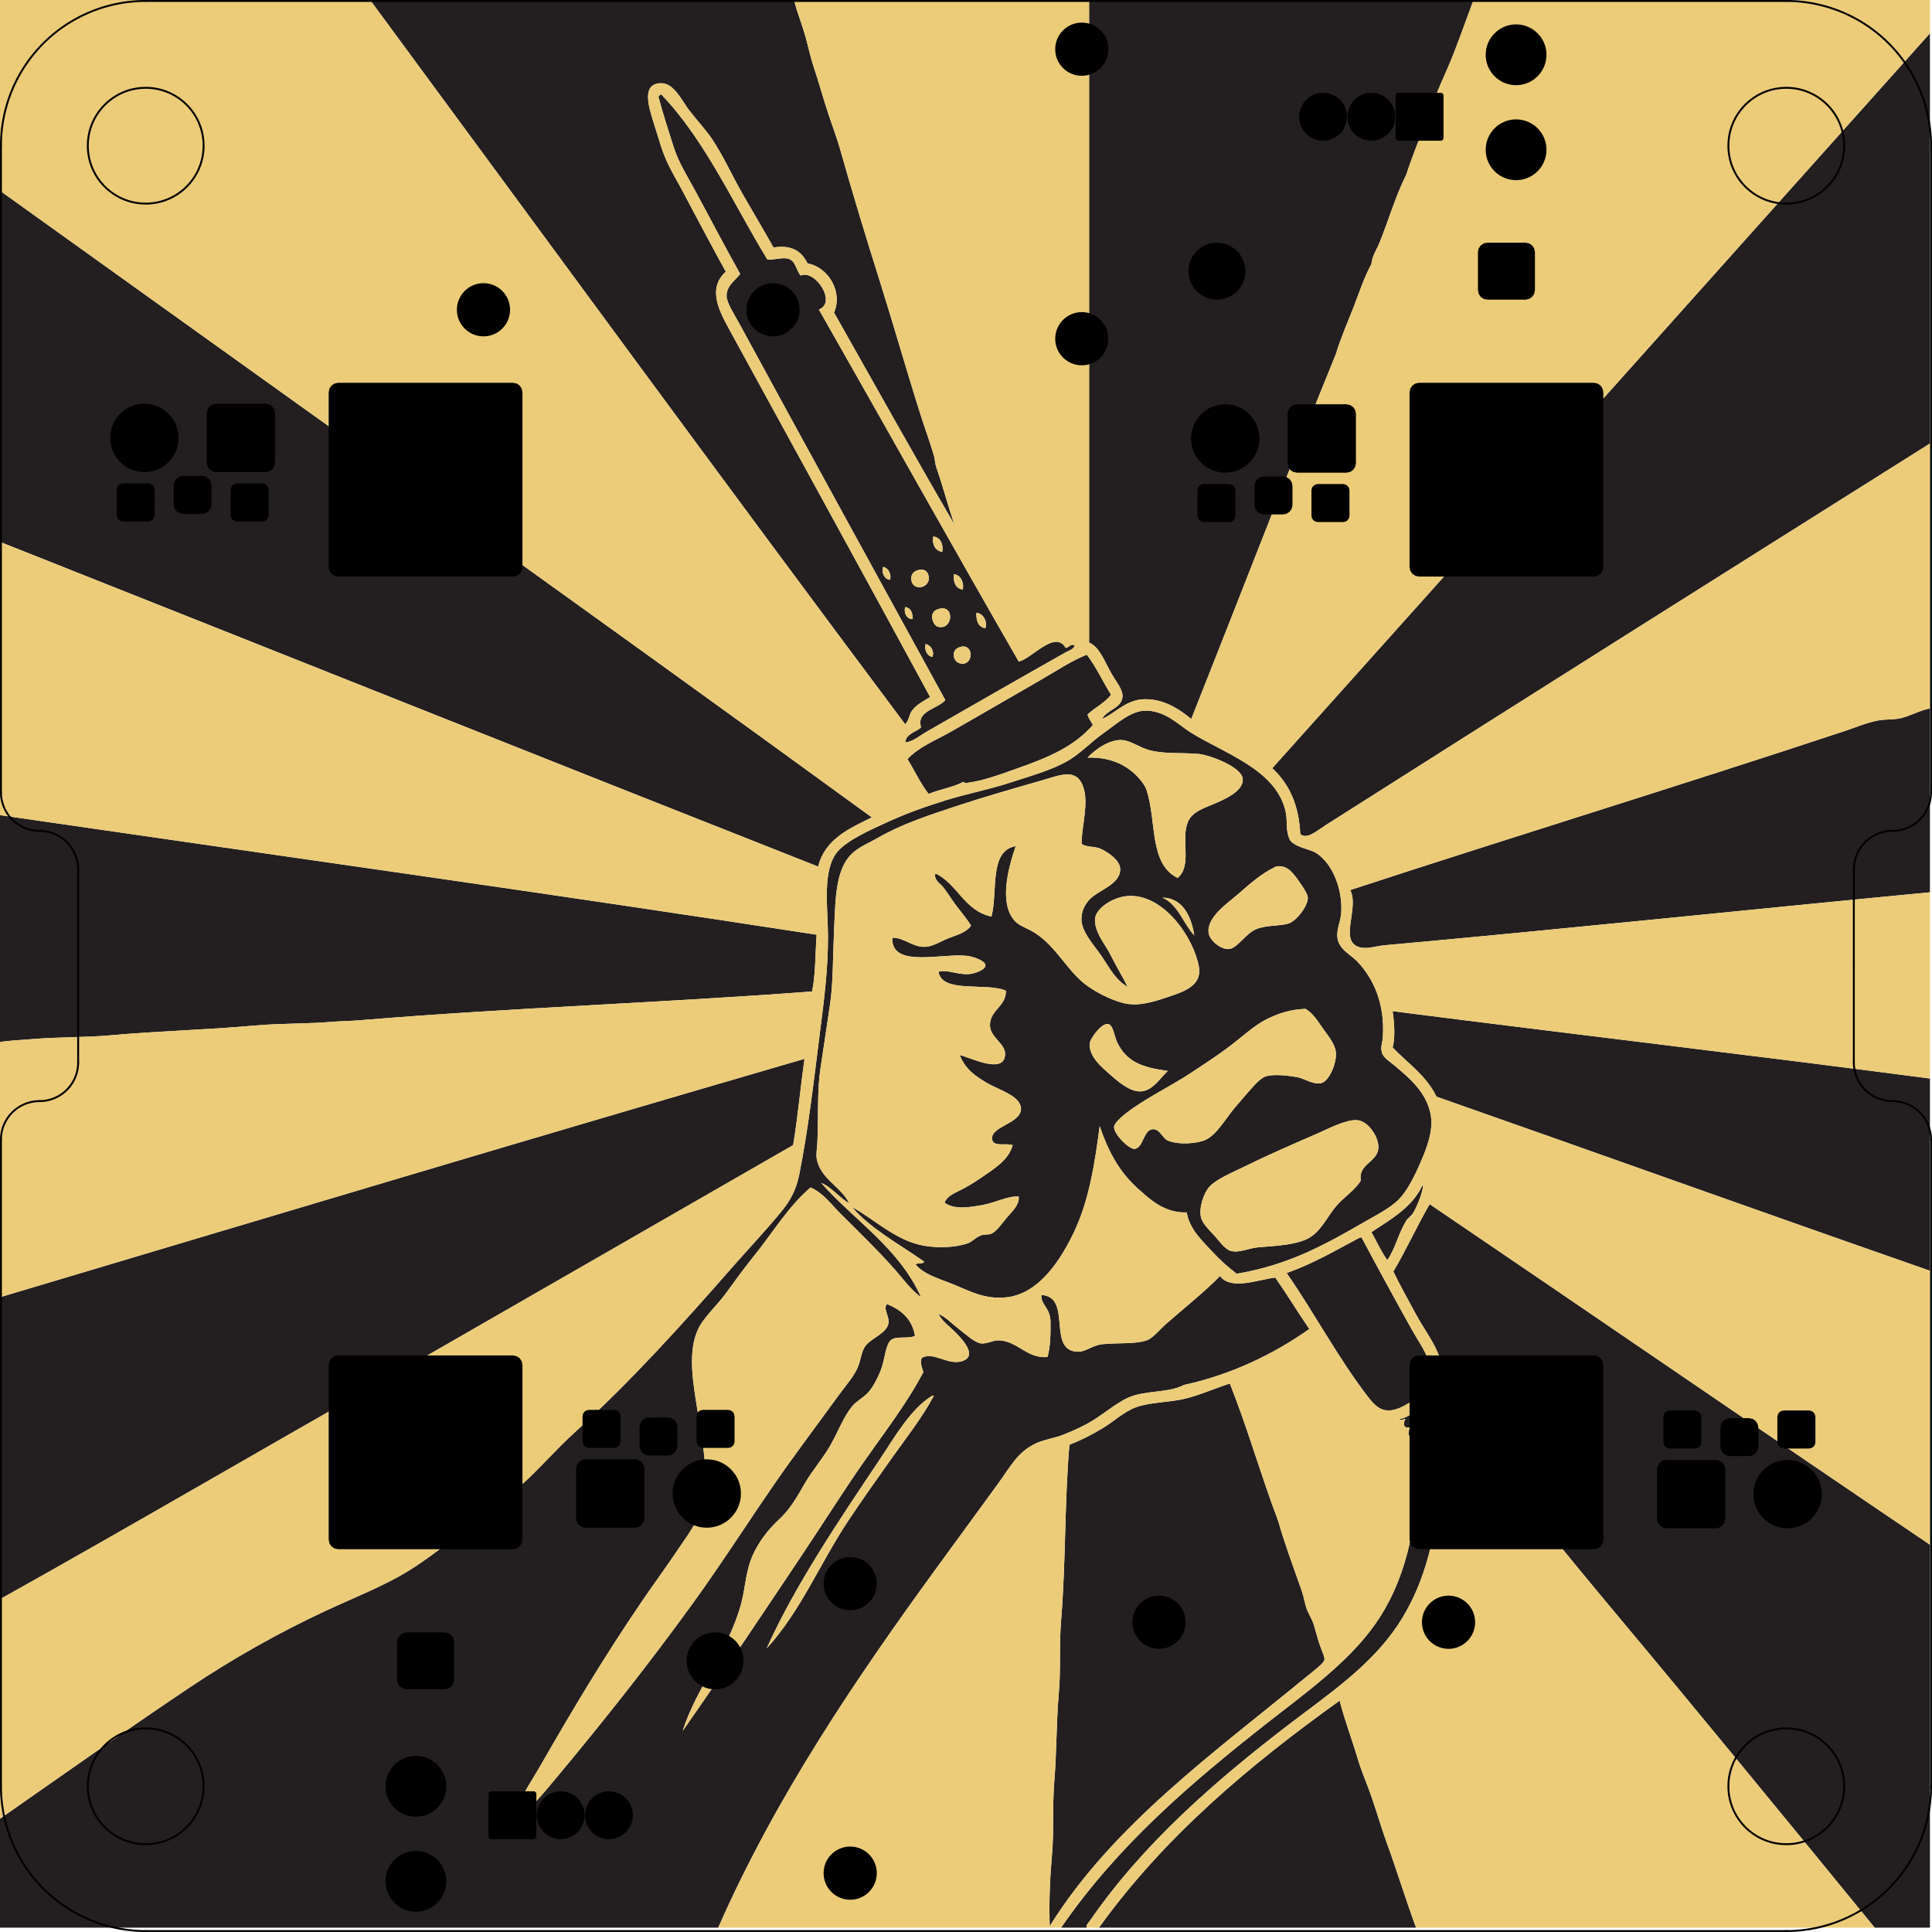 <?xml version="1.0" encoding="UTF-8" standalone="no"?>
<!-- Created with Inkscape (http://www.inkscape.org/) -->

<svg
   width="50.85mm"
   height="50.85mm"
   viewBox="0 0 50.85 50.85"
   version="1.1"
   id="svg1"
   xml:space="preserve"
   inkscape:version="1.4 (1:1.4+202410161351+e7c3feb100)"
   sodipodi:docname="hack_badge_artwork.svg"
   xmlns:inkscape="http://www.inkscape.org/namespaces/inkscape"
   xmlns:sodipodi="http://sodipodi.sourceforge.net/DTD/sodipodi-0.dtd"
   xmlns="http://www.w3.org/2000/svg"
   xmlns:svg="http://www.w3.org/2000/svg"><sodipodi:namedview
     id="namedview1"
     pagecolor="#ffffff"
     bordercolor="#999999"
     borderopacity="1"
     inkscape:showpageshadow="2"
     inkscape:pageopacity="0"
     inkscape:pagecheckerboard="0"
     inkscape:deskcolor="#d1d1d1"
     inkscape:document-units="mm"
     inkscape:zoom="2.7758979"
     inkscape:cx="43.769622"
     inkscape:cy="110.77497"
     inkscape:window-width="1920"
     inkscape:window-height="1011"
     inkscape:window-x="0"
     inkscape:window-y="0"
     inkscape:window-maximized="1"
     inkscape:current-layer="layer2" /><defs
     id="defs1" /><g
     inkscape:label="Layer 1"
     inkscape:groupmode="layer"
     id="layer1"
     transform="translate(-79.615,-123.006)"
     style="display:inline"><g
       id="g3"
       transform="matrix(0.083,0,0,0.083,79.615,123.006)"><g
         id="DarkOnly__x28_print_x29_">
	<path
   id="Text_1_"
   display="none"
   fill-rule="evenodd"
   clip-rule="evenodd"
   fill="#231f20"
   d="m 339.6,634.32 c -3.454,5.905 -7.126,11.594 -10.56,17.52 3.815,7.225 8.503,13.578 12.479,20.641 -4.159,0 -8.319,0 -12.479,0 -2.709,-5.212 -5.543,-10.297 -8.4,-15.36 0.384,-3.862 -0.531,-6.877 0,-9.84 0.646,-3.602 4.733,-8.828 6.24,-12.24 0.105,-0.238 0.22,-0.624 0.48,-0.72 4.08,-10e-4 8.16,-10e-4 12.24,-10e-4 z m 204.24,38.16 c 3.12,0 6.24,0 9.36,0 0,-12.721 0,-25.44 0,-38.16 -3.04,0 -6.08,0 -9.12,0 -0.56,12.241 -0.08,25.52 -0.24,38.16 z M 600,657.12 c 0,10.595 2.267,23.9 -6.96,23.52 0,3.2 0,6.4 0,9.601 17.774,1.217 15.841,-14.222 15.84,-31.681 0,-8.712 0,-17.415 0,-24.239 -2.88,0 -5.76,0 -8.64,0 -0.428,5.691 -0.24,14.053 -0.24,22.799 z m -189.12,-5.28 c 4.561,0.16 9.76,-0.319 13.92,0.24 0.788,7.028 -3.579,8.9 -10.56,8.16 0,4.16 0,8.319 0,12.479 8.177,-0.078 15.125,0.934 18.479,-3.84 4.282,-6.092 1.929,-16.909 2.641,-27.12 -8.08,0 -16.16,0 -24.24,0 -0.559,2.882 -0.081,6.801 -0.24,10.081 z m -335.52,3.6 c -0.024,5.49 2.801,11.145 3.6,16.319 0.704,-4.176 1.758,-8.002 2.64,-12 -1.368,-5.032 -2.136,-10.664 -3.6,-15.6 -0.254,3.887 -2.623,7.28 -2.64,11.281 z m -54,0 c -0.011,2.521 1.135,5.681 1.68,8.399 0.559,2.784 1.22,5.523 1.92,8.16 0.225,-4.188 2.672,-8.049 2.64,-12.24 -0.041,-5.303 -2.745,-10.453 -3.6,-15.359 -0.059,3.936 -2.623,7.203 -2.64,11.04 z m 107.76,0 c 0.002,2.501 1.137,5.692 1.68,8.399 0.557,2.772 1.242,5.51 1.92,8.16 0.225,-4.17 2.688,-8.032 2.64,-12.24 -0.061,-5.3 -2.699,-10.486 -3.6,-15.359 -0.042,3.928 -2.643,7.208 -2.64,11.04 z M 235.2,650.4 c -4.024,3.743 -4.061,17.408 0,20.88 3.456,2.954 11.981,2.076 17.28,1.2 0,-2.641 0,-5.28 0,-7.921 -3.086,-0.36 -6.571,0.653 -8.88,-0.479 -1.99,-0.977 -2.918,-4.108 -1.68,-6.24 1.482,-2.553 6.746,-1.652 10.56,-1.68 0,-2.561 0,-5.12 0,-7.68 -6.583,0.326 -13.194,-1.881 -17.28,1.92 z m -68.4,6.72 c 0,5.12 0,10.24 0,15.36 3.52,0 7.04,0 10.56,0 0,-5.12 0,-10.24 0,-15.36 -3.52,0 -7.04,0 -10.56,0 z m 324.72,0 c 0,5.12 0,10.24 0,15.36 3.521,0 7.04,0 10.561,0 0,-5.12 0,-10.24 0,-15.36 -3.52,0 -7.041,0 -10.561,0 z m -196.56,0.48 c -0.63,3.13 -2.084,5.437 -6,5.28 0,3.44 0,6.88 0,10.32 10.771,0.53 15.66,-4.82 15.12,-15.601 -3.04,10e-4 -6.08,10e-4 -9.12,10e-4 z m 279.12,18.96 c -0.316,9.917 4.816,14.384 14.88,13.921 0,-3.28 0,-6.561 0,-9.841 -3.313,0.113 -5.411,-0.989 -5.52,-4.08 -3.12,0 -6.24,0 -9.36,0 z M 288.96,643.92 c 3.547,-0.027 5.366,1.674 5.52,5.04 3.12,0 6.24,0 9.36,0 0.806,-10.966 -4.635,-15.685 -14.88,-15.6 0,3.52 0,7.04 0,10.56 z m 216.24,2.16 c -0.561,8.353 -0.82,20.549 3.6,24.479 2.701,2.402 7.592,2.401 12,2.641 0,-3.44 0,-6.88 0,-10.32 -5.704,0.321 -6.456,-3.339 -6.479,-9.12 -0.023,-5.658 0.775,-10.615 6.479,-9.84 -0.312,-3.367 0.63,-7.99 -0.479,-10.56 -9.659,0.142 -14.488,3.283 -15.121,12.72 z m 34.32,21.12 c 2.314,-5.562 2.02,-22.435 0.24,-27.36 -2.019,-5.588 -8.417,-6.028 -14.64,-6.479 0,3.52 0,7.04 0,10.56 6.01,-0.826 6.643,4.726 6.479,10.32 -0.169,5.813 -1.135,9.026 -6.479,8.64 0,3.44 0,6.88 0,10.32 6.86,-0.058 12.39,-1.169 14.4,-6.001 z m 17.76,-32.64 c 0,3.36 0,6.721 0,10.08 4.77,-1.106 7.335,1.682 6.96,6.48 2.88,0 5.76,0 8.64,0 1.761,-12.439 -4.15,-21.359 -15.6,-16.56 z m 17.52,4.08 c -2.612,4.991 -2.899,22.208 0,28.08 2.994,6.064 12.843,7.029 20.641,4.32 0,-3.12 0,-6.24 0,-9.36 -4.23,-0.096 -8.396,0.999 -11.28,-0.96 -3.439,-2.335 -1.991,-14.684 0.72,-16.08 2.733,-1.407 6.631,-0.501 10.561,-0.479 0,-3.28 0,-6.561 0,-9.84 -7.803,-2.031 -17.836,-1.043 -20.642,4.319 z M 12.24,672.48 c 2.72,0 5.44,0 8.16,0 -2.485,-12.795 -5.127,-25.434 -7.68,-38.16 -3.201,0.159 -7.04,-0.319 -9.84,0.239 3.303,12.459 6.068,25.453 9.36,37.921 z m 22.56,0 c 2.8,0 5.6,0 8.4,0 -2.605,-12.676 -5.255,-25.306 -7.68,-38.16 -2.96,0 -5.92,0 -8.88,0 2.57,12.869 5.639,25.241 8.16,38.16 z m 12.24,-38.16 c 0,0.239 0,0.479 0,0.72 -0.786,2.771 -1.094,5.559 -1.68,8.4 -0.563,2.73 -1.904,5.639 -1.92,8.399 -0.019,3.226 1.504,6.812 2.16,10.08 0.721,3.594 0.976,7.034 2.16,10.32 3.054,-12.466 5.906,-25.135 9.36,-37.2 2.723,12.717 6.011,24.868 8.88,37.44 2.72,0 5.44,0 8.16,0 -2.162,-13.039 -5.193,-25.207 -7.44,-38.16 -6.56,0.001 -13.12,0.001 -19.68,0.001 z m 41.76,38.16 c 2.72,0 5.44,0 8.16,0 -2.432,-12.849 -5.074,-25.486 -7.68,-38.16 -2.88,0.159 -6.399,-0.319 -8.88,0.239 2.982,12.46 5.553,25.328 8.4,37.921 z m 12.48,-38.16 c -0.337,0.062 -0.273,0.526 -0.48,0.72 -0.275,5.884 -3.36,11.107 -3.36,16.8 0,6.786 3.601,13.186 3.84,20.16 3.781,-11.739 6.151,-24.889 9.6,-36.96 3.041,12.479 5.951,25.09 9.12,37.44 2.72,0 5.44,0 8.16,0 -2.471,-12.81 -5.113,-25.447 -7.68,-38.16 -6.4,0 -12.8,0 -19.2,0 z m 41.28,38.16 c 2.8,0 5.6,0 8.4,0 -2.59,-12.69 -5.238,-25.322 -7.68,-38.16 -2.96,0 -5.92,0 -8.88,0 2.589,12.852 5.648,25.232 8.16,38.16 z m 12.24,-38.16 c 0,0.239 0,0.479 0,0.72 -0.398,5.692 -3.551,11.438 -3.6,16.8 -0.029,3.217 1.503,6.807 2.16,10.08 0.716,3.567 1.106,7.021 2.16,10.32 3.025,-12.735 6.202,-25.318 9.36,-37.92 -3.36,0 -6.72,0 -10.08,0 z m 241.92,-15.36 c -8.415,3.372 -8.048,17.061 -7.92,29.28 0.085,8.131 0.275,16.839 4.08,20.88 3.665,3.893 10.656,3.604 17.04,3.6 0,-4.16 0,-8.319 0,-12.479 -7.865,0.855 -9.699,-2.73 -10.08,-9.601 -0.412,-7.439 -0.599,-17.997 3.12,-19.68 1.704,-0.771 4.864,-0.409 6.96,-0.479 0,-4.32 0,-8.641 0,-12.961 -4.37,0.469 -9.163,-0.178 -13.2,1.44 z m 17.52,-1.44 c 0,4.24 0,8.48 0,12.721 5.482,0.037 11.441,-0.401 10.319,6.24 3.601,0 7.2,0 10.801,0 1.377,-15.952 -5.891,-20.088 -21.12,-18.961 z M 182.4,618 c -0.56,17.68 -0.08,36.4 -0.24,54.48 3.6,0 7.2,0 10.8,0 0,-6.961 0,-13.921 0,-20.881 3.44,0 6.88,0 10.32,0 0,-4.479 0,-8.96 0,-13.439 -3.367,-0.152 -7.35,0.31 -10.32,-0.24 0,-6.64 0,-13.28 0,-19.92 -3.52,0 -7.04,0 -10.56,0 z m 35.76,0 c -0.718,6.162 0.237,13.997 -0.48,20.16 -3.36,0 -6.72,0 -10.08,0 0,4.479 0,8.96 0,13.439 3.36,0.16 7.359,-0.318 10.32,0.24 0,6.88 0,13.76 0,20.641 3.6,0 7.2,0 10.8,0 0,-18.16 0,-36.32 0,-54.48 -3.52,0 -7.04,0 -10.56,0 z m 89.04,0.72 c 0,17.92 0,35.84 0,53.761 3.04,0 6.08,0 9.12,0 0,-18.16 0,-36.32 0,-54.48 -2.96,0 -5.92,0 -8.88,0 -0.28,0.039 -0.26,0.379 -0.24,0.719 z m 35.28,0 c 0,17.92 0,35.84 0,53.761 3.6,0 7.199,0 10.8,0 0,-18.16 0,-36.32 0,-54.48 -3.521,0 -7.04,0 -10.561,0 -0.279,0.039 -0.26,0.379 -0.239,0.719 z m 15.12,12.48 c 5.163,0.935 12.471,-1.642 15.601,0.96 2.808,2.334 2.459,11.251 -0.48,12.96 -4.401,2.56 -9.821,-0.423 -15.12,0.72 0,4.4 0,8.8 0,13.2 8.618,-1.206 18.428,2.393 23.761,-2.16 5.531,-4.723 6.119,-26.518 2.159,-33.84 -4.407,-8.151 -15.191,-3.999 -25.68,-5.04 -0.561,3.921 -0.081,8.88 -0.241,13.2 z M 440.4,618 c -0.561,17.68 -0.08,36.4 -0.24,54.48 3.6,0 7.2,0 10.8,0 0,-6.961 0,-13.921 0,-20.881 3.44,0 6.88,0 10.32,0 0,-4.479 0,-8.96 0,-13.439 -3.368,-0.152 -7.351,0.31 -10.32,-0.24 0,-6.64 0,-13.28 0,-19.92 -3.52,0 -7.04,0 -10.56,0 z m 35.76,0 c -0.718,6.162 0.237,13.997 -0.48,20.16 -3.359,0 -6.72,0 -10.08,0 0,4.479 0,8.96 0,13.439 3.361,0.16 7.359,-0.318 10.32,0.24 0,6.88 0,13.76 0,20.641 3.6,0 7.2,0 10.8,0 0,-18.16 0,-36.32 0,-54.48 -3.52,0 -7.04,0 -10.56,0 z m -229.2,15.36 c -8.399,0.081 -13.721,3.238 -13.44,12 3.04,0 6.08,0 9.12,0 0.264,-2.296 1.739,-3.381 4.56,-3.12 -0.159,-2.881 0.319,-6.399 -0.24,-8.88 z m 16.08,2.64 c -2.458,-2.336 -6.203,-2.412 -11.28,-2.64 -0.559,2.48 -0.081,5.999 -0.24,8.88 7.034,-0.732 5.28,8.241 5.28,15.12 0,5.778 0,11.162 0,15.12 3.12,0 6.24,0 9.36,0 -1.75,-11.444 3.605,-30.088 -3.12,-36.48 z m 21.12,-2.64 c -4.138,0.528 -8.524,0.688 -11.04,3.359 -5.761,6.119 -5.071,28.579 0.48,33.601 2.455,2.221 6.998,2.604 11.04,2.88 0,-3.44 0,-6.88 0,-10.32 -8.415,0.815 -8.683,-19.861 0,-18.96 -0.16,-3.44 0.319,-7.52 -0.24,-10.56 -0.08,0 -0.16,0 -0.24,0 z" />
	<path
   id="Image_1_"
   fill-rule="evenodd"
   clip-rule="evenodd"
   fill="#231f20"
   d="m 448.08,384.72 c 1.253,-1.968 3.553,-7.69 3.12,-9.359 0.02,0.074 -0.016,0.164 0,0.239 -3.254,7.227 -10.029,10.932 -16.32,15.12 1.69,2.949 3.091,6.189 5.04,8.88 2.537,-3.613 3.544,-8.518 6,-12.479 0.55,-0.889 1.609,-1.537 2.16,-2.401 z M 352.32,213.36 c 1.594,2.839 4.027,5.533 3.6,7.92 -0.617,3.446 -4.798,3.695 -6.479,6.72 4.074,-1.718 7.417,-5.911 12.96,-6.24 6.298,-0.374 11.459,3.026 15.359,6.24 15.318,-38.522 30.245,-77.435 45.84,-115.68 1.586,-5.194 3.648,-9.915 5.521,-14.64 1.833,-4.626 3.293,-9.452 5.76,-13.92 0.174,-2.506 1.717,-4.667 2.64,-6.96 2.901,-7.204 5.033,-14.706 8.4,-21.36 1.876,-5.832 4.308,-11.701 6.48,-17.28 0.895,-2.298 1.795,-4.484 2.64,-6.96 1.16,-3.401 2.827,-6.793 4.32,-10.32 2.822,-6.672 5.276,-13.887 7.92,-20.88 H 345.36 v 203.76 c 3.288,1.409 4.757,5.678 6.96,9.6 z m 243.12,15.12 c -3.401,0.64 -7.081,2.207 -10.561,3.36 -51.792,17.173 -104.957,33.44 -156.72,50.4 3.04,5.859 -3.999,16.683 3.359,18.24 2.227,0.471 4.996,-0.5 7.44,-0.72 55.941,-5.033 118.329,-11.604 173.04,-16.8 v -58.32 c -3.222,0.614 -6.314,2.445 -9.36,3.12 -2.38,0.528 -4.573,0.226 -7.198,0.72 z m -192,15.12 c 5.162,4.758 8.45,11.389 8.88,20.88 2.039,1.889 5.321,-1.075 8.16,-2.88 C 483.922,221.261 548.73,180.475 612,140.64 V 10.56 C 542.47,88.229 473.043,166.007 403.44,243.6 Z m 11.04,266.88 c -0.761,-1.966 -0.987,-4.021 -1.681,-6 -2.725,-7.781 -5.466,-15.018 -7.439,-22.08 -5.554,-14.612 -9.602,-29.127 -15.36,-43.681 -4.71,1.498 -9.493,3.676 -14.16,4.8 -5.22,1.259 -10.599,1.035 -15.359,2.641 -3.874,1.307 -7.539,4.78 -10.801,6.72 -3.498,2.081 -6.78,3.785 -10.56,5.28 -1.563,17.954 -1.115,37.279 -2.64,55.68 -0.635,7.658 -0.052,15.408 -0.721,23.04 -0.819,9.354 -0.664,18.723 -1.439,28.08 -0.635,7.65 -0.053,15.416 -0.721,23.04 -0.658,7.522 -0.993,15.198 -0.72,22.8 19.966,-32.125 52.706,-55.453 81.84,-79.439 1.69,-1.392 5.146,-3.938 5.28,-5.04 0.117,-0.96 -1.097,-3.463 -1.68,-5.28 -0.713,-2.221 -1.283,-4.419 -1.681,-5.76 -0.503,-1.709 -1.553,-3.237 -2.158,-4.801 z M 301.44,232.08 c -4.78,2.719 -10.083,4.749 -13.68,8.64 2.278,3.643 4.106,7.734 6.72,11.04 3.494,-1.465 7.833,-2.087 11.04,-3.84 0.697,0.684 1.051,0.314 1.68,0.24 4.565,-0.537 10.416,-2.732 15.6,-4.56 10.169,-3.586 17.877,-7 23.76,-13.68 -0.562,-1.117 -1.34,-2.02 -1.68,-3.36 2.341,-2.219 5.48,-3.64 7.44,-6.24 -2.62,-4.18 -4.713,-8.887 -7.681,-12.72 -4.679,1.812 -9.957,5.334 -14.88,8.16 -9.66,5.545 -19.002,11.019 -28.319,16.32 z M 441.6,332.16 c 4.818,5.021 10.724,8.957 13.92,15.6 52.242,18.32 104.149,36.968 156.48,55.2 V 342 c -56.428,-7.396 -113.027,-14.02 -170.4,-21.36 0.506,3.225 0.915,8.383 0,11.52 z M 34.8,328.32 c 15.265,-1.373 30.728,-1.738 46.08,-3.12 8.195,-0.738 16.514,-0.481 24.72,-1.2 2.009,-0.176 5.665,-0.233 8.64,-0.48 47.257,-3.916 96.19,-5.554 143.28,-9.12 1.116,-5.364 0.993,-11.967 1.44,-18 C 174.249,283.311 84.049,270.725 0,258.48 v 72 c 1.695,-0.457 7.093,-0.698 10.08,-0.96 7.966,-0.698 17.108,-0.515 24.72,-1.2 z M 444,446.4 c 3.304,-1.399 10.212,-6.051 10.32,-10.08 0.033,-1.264 -0.854,-3.73 -1.44,-5.28 -1.16,-3.068 -3.466,-6.352 -5.28,-9.6 -5.286,-9.469 -11.063,-20.069 -15.84,-29.04 h -0.479 c -7.539,3.98 -14.759,8.281 -23.28,11.279 8.795,12.677 16.177,26.718 25.68,39.12 2.827,3.691 5.231,5.755 10.319,3.601 z M 251.52,363.12 c 1.468,-8.853 2.316,-18.324 3.6,-27.36 C 170.512,360.356 84.142,386.263 0,411.36 v 95.76 c 41.221,-23.011 83.891,-48.046 125.04,-71.28 42.141,-24.261 84.344,-48.452 126.48,-72.72 z M 276.48,259.2 C 184.813,192.484 91.35,126.053 0,60.48 v 111.36 c 85.561,33.941 171.964,68.446 259.44,102.96 2.178,-8.701 9.738,-12.022 17.04,-15.6 z m 172.56,352.08 c -3.325,-9.055 -6.144,-18.292 -9.36,-27.12 -2.043,-5.607 -3.59,-11.492 -6,-17.76 -1.067,-2.776 -2.272,-5.776 -3.12,-8.641 -1.819,-6.152 -4.119,-12.169 -5.76,-18.479 -28.8,20.641 -55.642,43.237 -76.319,72 z M 612,611.281 V 489.84 c -52.447,-35.475 -105.783,-72.133 -158.64,-108 -4.037,6.923 -7.423,14.498 -11.521,21.36 1.919,4.043 4.487,8.565 6.96,13.2 2.361,4.425 5.521,8.616 7.2,12.72 1.309,3.197 2.834,7.822 0.72,10.8 0.926,0.883 1.238,2.243 2.16,3.36 0.862,1.044 2.121,1.37 2.64,2.64 0.722,1.765 0.266,3.787 1.44,5.521 16.395,19.901 32.716,40.252 49.44,60.239 27.436,32.791 55.457,67.032 82.08,99.601 z M 227.76,611.28 c 18.194,-41.438 43.623,-78.909 69.36,-114.24 6.211,-8.526 12.893,-17.69 19.439,-26.64 3.759,-5.139 6.076,-10.003 12,-12.721 2.655,-1.218 5.72,-1.599 8.4,-2.64 2.546,-0.989 5.064,-2.116 7.44,-3.36 4.726,-2.474 8.814,-6.328 13.199,-8.399 5.227,-2.47 13.08,-1.489 17.761,-4.08 15.141,-3.285 28.597,-9.83 39.84,-17.76 -3.689,-5.352 -7.075,-11.006 -10.8,-16.32 -5.302,0.619 -14.064,4.171 -17.521,-0.48 -4.789,4.903 -11.265,10.068 -17.04,15.12 -1.957,1.712 -4.237,4.606 -6.24,5.28 -3.723,1.253 -8.521,0.697 -13.92,1.2 -3.201,0.298 -5.29,2.392 -7.68,2.399 -10.302,0.036 -1.726,-17.434 -11.76,-18 -0.321,2.998 2.809,4.035 2.88,8.4 0.059,3.58 -0.019,8.281 -0.96,11.28 -6.501,0.611 -9.604,-5.241 -15.601,-5.28 -1.669,-0.011 -3.694,1.176 -5.52,0.96 -1.98,-0.234 -5.251,-3.254 -6.96,-4.56 -2.332,-1.782 -4.074,-3.742 -6.48,-4.801 1.187,2.411 3.181,3.661 5.28,5.761 2.134,2.134 7.769,7.983 1.68,9.359 -4.333,0.979 -8.479,-3.152 -12.24,-1.2 -0.722,1.513 0.141,3.328 0.48,4.561 -5.355,10.14 -12.406,19.171 -18.96,28.56 -6.525,9.349 -12.615,19.084 -18.96,28.561 -12.725,19.004 -25.315,37.985 -38.4,56.64 4.335,-13.699 14.363,-25.13 18.48,-40.08 1.464,-5.315 1.437,-10.617 3.84,-15.84 1.861,-4.044 4.693,-7.872 8.4,-11.28 3.602,-3.311 5.916,-7.699 8.16,-11.52 2.368,-4.032 5.597,-7.707 7.92,-11.76 2.486,-4.338 4.179,-9.079 6.96,-12.48 1.212,-1.482 3.589,-2.754 5.04,-4.32 1.699,-1.833 3.475,-5.466 4.32,-7.92 1.022,-2.966 1.266,-7.659 3.12,-8.88 1.778,-1.171 5.583,-0.191 7.44,-1.2 -0.938,-5.381 -4.395,-8.244 -8.88,-10.08 -1.35,1.496 0.778,3.777 0.48,6 -0.44,3.28 -5.685,4.863 -7.44,7.44 -1.189,1.747 -1.338,4.089 -2.16,6.24 -1.173,3.071 -4.089,6.305 -6.48,9.6 -6.62,9.126 -13.915,18.78 -20.16,27.84 -8.868,12.862 -17.271,25.998 -25.92,37.92 -13.577,18.716 -27.428,36.273 -42,53.761 -4.845,5.813 -9.625,11.828 -15.6,16.319 1.912,-7.212 6.03,-12.926 9.36,-18.72 10.421,-18.13 20.013,-34.216 32.16,-52.08 3.705,-5.448 7.624,-10.741 11.52,-16.56 3.827,-5.716 8.271,-10.901 8.64,-19.44 0.386,-8.934 -1.343,-17.272 -2.64,-25.439 -1.168,-7.357 -3.051,-17.524 0.24,-24.721 1.789,-3.91 6.034,-7.623 8.88,-11.52 3.001,-4.108 5.815,-8.038 8.64,-11.521 6.202,-7.646 11.117,-16.022 18.24,-22.08 3.905,1.68 6.481,5.281 9.36,8.16 5.792,5.793 11.715,11.482 17.28,17.761 2.699,3.045 5.07,6.461 8.4,8.88 -7,-15.64 -21.043,-24.237 -31.68,-36.24 3.041,1.12 5.754,4.646 8.88,6.479 -2.465,-5.315 -9.317,-7.771 -10.32,-14.399 -0.182,-1.201 0.173,-3.521 0.24,-5.04 0.378,-8.601 -0.102,-16.072 0.96,-23.28 0.998,-6.777 2.08,-13.555 3.12,-20.88 0.916,-6.451 0.821,-14.444 1.2,-22.8 0.5,-11.011 0.453,-20.318 6.48,-25.2 2.045,-1.656 4.905,-2.856 7.44,-4.32 7.491,-4.324 15.72,-7.022 24.96,-10.08 8.826,-2.921 17.376,-5.354 27.121,-8.16 5.747,-1.655 10.802,-3.961 12.96,1.92 1.94,5.291 -0.479,12.746 -0.48,18.24 1.553,1.103 4.125,0.771 5.76,1.44 2.649,1.084 6.287,3.764 6.48,6.24 0.396,5.072 -6.661,6.85 -9.601,9.84 -1.521,1.547 -2.897,4.038 -2.64,6.96 0.346,3.914 4.543,8.387 6.48,11.28 2.623,3.918 4.168,7.228 8.159,9.6 -1.512,-3.054 -3.502,-6.306 -5.52,-10.32 -1.542,-3.067 -5.341,-7.466 -4.8,-11.52 0.415,-3.119 5.484,-6.543 10.08,-6.96 11.423,-1.036 21.101,13.004 22.8,22.32 1.172,6.424 -5.491,8.205 -10.32,9.84 -4.355,1.476 -9.15,2.96 -13.92,1.68 -3.808,-1.022 -8.915,-3.546 -12.24,-6.24 -5.427,-4.396 -8.958,-11.688 -15.359,-15.84 -2.306,-1.495 -5.031,-2.261 -6.48,-3.84 -5.217,-5.684 -2.049,-16.965 0.24,-23.76 -8.555,1.446 -5.591,14.409 -7.68,22.32 -8.654,-1.827 -10.682,-10.279 -17.76,-13.68 -0.669,1.939 1.455,3.148 2.4,4.32 1.027,1.273 2.002,2.79 2.88,4.08 1.944,2.859 4.266,5.324 6,8.16 -1.239,1.939 -4.102,2.888 -6.72,3.84 -2.588,0.941 -5.166,2.743 -7.68,2.88 -4.154,0.227 -6.658,-2.938 -10.56,-2.88 -0.479,9.815 15.839,4.788 23.76,5.76 2.011,0.247 5.659,1.576 5.76,2.88 0.133,1.719 -3.949,2.783 -5.04,2.88 -3.689,0.327 -6.93,-1.538 -9.84,-0.72 1.176,6.986 15.121,3.276 21.36,6 0.205,4.847 -4.973,6.113 -5.04,10.8 -0.059,4.097 4.896,5.812 4.8,9.36 -0.179,6.607 -11.114,0.972 -14.4,0.24 1.814,4.563 4.902,6.685 9.121,9.12 3.319,1.917 10.319,3.9 10.319,7.919 0,4.8 -10.021,5.571 -9.12,9.841 0.483,2.284 4.3,0.999 6.48,1.68 -1.243,4.705 -5.686,7.34 -9.601,10.08 -2.024,1.417 -4.062,2.663 -6.24,3.84 -2.08,1.124 -4.836,1.964 -5.76,4.32 3.035,2.367 8.305,1.46 12.24,0.72 4.054,-0.764 7.858,-2.886 11.28,-2.64 0.272,2.583 -1.943,4.569 -3.6,6.479 -1.477,1.701 -3.307,4.51 -5.04,5.28 -0.947,0.42 -2.16,0.154 -3.12,0.479 -1.938,0.658 -2.955,2.119 -4.56,2.641 -4.481,1.454 -9.856,1.377 -13.68,0.72 -8.898,-1.53 -15.961,-8.564 -22.8,-12.24 5.64,6.76 15.076,11.804 22.8,17.28 -0.248,0.952 -2.278,0.122 -2.64,0.96 2.384,2.901 7,4.335 11.28,6 5.428,2.111 10.439,5.225 17.76,4.32 10.365,-1.281 17.163,-12.329 21.119,-20.641 4.866,-10.221 6.61,-21.904 8.16,-33.6 2.67,7.84 6.082,14.334 12,19.68 4.333,3.914 8.658,7.853 15.601,7.681 0.908,5.342 4.709,8.704 7.92,12.239 2.382,2.624 5.171,5.11 7.92,7.2 16.362,-2.737 27.919,-9.151 40.32,-16.32 3.952,-2.284 8.506,-4.537 11.279,-7.439 2.453,-2.566 4.684,-6.922 6.48,-11.04 1.885,-4.32 4.566,-10.479 3.359,-16.08 -1.464,-6.799 -6.5,-11.015 -11.04,-14.88 -1.673,-1.425 -3.807,-2.61 -4.319,-4.32 -0.563,-1.879 0.137,-3.208 0.24,-4.56 0.854,-11.258 -3.207,-19.324 -8.16,-24.48 -1.993,-2.074 -5.927,-3.809 -6.24,-7.68 -0.204,-2.511 1.014,-5.059 1.2,-7.2 0.64,-7.342 -2.429,-15.889 -7.92,-19.44 -1.781,-1.151 -7.253,-1.936 -8.4,-4.32 -1.308,-2.718 -0.665,-5.671 -1.2,-8.4 -2.694,-13.758 -19.853,-18.913 -30.479,-25.68 -3.692,-2.351 -7.992,-6.953 -14.4,-6.72 -4.441,0.162 -9.218,4.505 -12.72,6.96 -4.096,2.871 -7.302,6.362 -11.04,8.64 -5.085,3.1 -12.106,5.035 -18.72,7.2 -6.522,2.135 -13.545,3.48 -20.16,5.52 -6.333,1.952 -12.391,4.06 -18.72,6.96 -5.372,2.46 -13.024,5.807 -16.08,9.6 -4.745,5.889 -2.928,17.54 -2.88,26.4 0.06,11.054 -1.381,21.453 -2.64,31.44 -1.886,14.961 -3.668,30.419 -6.48,44.4 -0.979,4.865 -2.833,8.202 -5.52,11.52 -4.726,5.834 -10.405,11.795 -15.84,18 -15.573,17.781 -31.881,35.914 -49.68,52.08 -5.862,5.323 -11.134,11.486 -17.04,16.8 -5.869,5.281 -12.457,10.225 -18.96,15.12 -6.498,4.893 -13.104,10.164 -19.92,13.92 -7.346,4.049 -15.34,7.213 -23.04,10.8 C 88.181,517.83 73.627,526.074 60,535.2 39.968,548.614 19.516,563.096 0,576.72 v 34.562 z m 116.88,0 c -0.342,-0.856 0.557,-1.573 0.96,-2.16 16.859,-24.486 39.93,-44.554 63.601,-62.64 12.067,-9.222 25.422,-18.182 34.08,-31.2 8.602,-12.935 13.28,-30.059 13.2,-51.36 0.128,-0.991 2.172,-0.068 2.159,-1.2 0.288,-1.8 -1.872,-1.854 -1.68,-3.359 0.18,-1.41 1.113,-0.748 2.16,-1.92 0.324,-1.685 -0.974,-1.747 -1.2,-2.881 -0.032,-1.312 1.739,-0.82 1.68,-2.159 0.083,-1.362 -1.588,-0.972 -1.92,-1.92 -0.437,-1.694 1.271,-1.78 0.48,-3.12 -0.397,-1.455 -2.024,-0.204 -2.88,-1.2 -0.82,-0.971 0.956,-1.898 -0.24,-2.641 -1.952,0.388 -3.432,2.128 -5.28,3.36 -1.767,1.178 -3.577,2.731 -6,3.12 0.421,0.71 1.279,-0.139 1.92,0 -0.738,0.982 -0.883,3.248 1.44,2.64 -0.67,1.469 -0.973,3.34 1.439,3.36 -0.038,1.081 -1.663,0.576 -1.439,1.92 -0.14,1.34 1.485,0.915 1.92,1.68 -0.097,1.504 -2.265,0.936 -2.16,2.641 0.168,1.191 1.974,0.746 2.88,1.2 -0.247,21.912 -4.598,38.695 -13.68,51.6 -8.619,12.246 -22.282,21.936 -34.08,31.2 -24.609,19.324 -47.706,39.128 -65.52,65.04 h 8.16 z M 278.88,462.96 c 4.721,-7.05 9.856,-16.25 16.8,-20.4 h 0.48 c -3.761,7.052 -8.817,13.397 -13.44,19.921 -4.61,6.503 -9.229,13.005 -13.68,19.68 -8.911,13.363 -15.059,28.653 -25.92,40.56 8.984,-20.012 23.248,-41.076 35.76,-59.761 z m 89.76,-178.32 c 6.285,0.115 9.116,5.764 10.08,12 -3.544,-3.816 -5.025,-9.695 -10.08,-12 z m -23.04,46.08 c 0.172,-1.395 3.592,-6.292 5.761,-6 1.624,0.218 2.05,4.011 2.88,5.76 2.96,6.238 7.958,8.04 16.08,9.12 -2.416,2.241 -4.716,6.168 -8.4,6.48 -3.352,0.283 -7.039,-2.807 -9.84,-5.28 -2.736,-2.415 -6.995,-5.888 -6.481,-10.08 z m 84.48,24.48 c 3.86,0.056 7.56,5.83 6.96,9.359 -0.686,4.04 -6.372,4.685 -5.521,9.841 -1.994,3.143 -5.107,4.986 -7.68,7.92 -2.999,3.419 -4.997,8.492 -9.359,10.56 -3.627,1.719 -8.496,2.119 -15.36,2.64 -3.044,0.231 -5.948,1.794 -8.64,1.2 -2.059,-0.453 -3.972,-3.392 -5.28,-4.8 -1.422,-1.53 -3.832,-3.822 -4.32,-5.76 -0.826,-3.277 0.93,-7.956 2.64,-9.84 2.207,-2.43 7.355,-4.547 10.801,-6.24 7.66,-3.766 14.872,-6.92 23.279,-10.561 3.628,-1.57 8.804,-4.373 12.48,-4.319 z m -10.56,-29.04 c 1.531,2.184 3.799,4.817 4.08,7.44 0.381,3.547 -2.174,9.256 -4.56,9.84 -2.621,0.641 -5.445,-1.522 -7.92,-1.92 -2.91,-0.467 -7.043,-0.959 -9.601,-0.24 -1.757,0.495 -3.821,2.882 -5.279,4.56 -1.716,1.974 -3.003,3.437 -4.561,5.28 -3.05,3.61 -5.816,8.653 -9.359,10.32 -2.452,1.152 -8.316,1.74 -12,0.239 -1.639,-0.667 -2.509,-3.751 -4.801,-3.6 -2.955,0.195 -2.944,6.032 -5.76,6.24 -1.73,0.128 -6.581,-4.661 -6.479,-6.96 0.062,-1.44 3.262,-3.994 5.04,-5.28 5.957,-4.31 13.514,-8.005 19.199,-11.76 4.079,-2.693 8.375,-5.482 12.24,-8.4 4.052,-3.058 7.937,-6.706 11.76,-8.64 3.617,-1.829 7.669,-3.208 12.48,-3.36 2.316,1.317 3.943,3.991 5.521,6.241 z m -15.36,-51.12 c 0.16,-0.077 0.197,-0.182 0.479,-0.24 3.363,-0.694 5.268,1.852 7.2,4.56 1.086,1.521 2.839,4.084 2.88,5.28 0.093,2.673 -3.605,7.342 -6,8.16 -2.815,0.962 -7.235,0.428 -10.56,1.92 -3.317,1.489 -5.925,6.196 -8.641,6.24 -2.406,0.039 -5.835,-2.609 -6.239,-5.04 -0.818,-4.917 6.125,-9.61 8.88,-12 4.06,-3.521 7.671,-6.806 12.001,-8.88 z m -48,-40.32 c 2.719,0.339 5.06,2.252 8.16,3.12 4.559,1.275 9.584,0.787 15.359,1.2 3.894,0.279 14.07,4.178 14.4,7.92 0.321,3.641 -4.947,6.11 -7.92,7.44 -3.557,1.592 -7.871,2.724 -9.36,6 -2.588,5.695 1.438,13.928 -3.359,18 -9.106,-4.46 -6.623,-17.961 -9.841,-27.84 -0.354,-1.09 -1.035,-2.062 -1.68,-2.88 -3.496,-4.441 -8.926,-7.668 -17.04,-7.44 1.998,-2.153 6.931,-6.063 11.281,-5.52 z M 253.92,87.36 c -1.437,-1.475 -1.516,-4.565 -3.84,-5.28 -1.916,-0.589 -4.226,0.334 -6.72,0.24 C 232.493,64.547 223.744,44.656 209.76,30 h -0.48 c -0.057,0.343 -0.395,0.405 -0.48,0.72 1.534,5.752 3.214,10.835 4.8,15.84 1.566,4.942 4.302,9.222 6.72,13.68 4.825,8.897 9.353,17.643 14.4,26.64 -1.676,2.166 -4.297,3.657 -4.32,6.96 -0.015,2.107 2.473,5.886 3.84,8.4 21.703,39.906 44.293,80.977 65.52,119.76 -2.359,2.836 -9.323,3.372 -7.68,8.64 -1.672,1.607 -4.677,1.883 -5.04,4.8 2.556,-0.272 4.576,-2.129 6.72,-3.36 14.625,-8.394 29.713,-17.051 44.16,-25.2 0.926,-0.522 2.552,-0.963 2.88,-2.16 -1.182,-0.819 -1.804,0.667 -2.88,0.72 -3.344,-5.906 -11.045,3.71 -14.88,4.32 -21.311,-37.009 -42.185,-74.455 -63.36,-111.6 5.823,-2.254 -1.231,-12.793 -5.76,-10.8 z m 56.16,107.04 c 1.842,0.426 3.053,2.669 2.4,4.8 -2.237,-0.323 -2.903,-2.217 -2.881,-4.8 z m -4.8,16.08 c -3.092,0.038 -4.063,-4.296 -0.96,-5.28 4.397,-1.393 4.503,5.237 0.96,5.28 z m -2.4,-28.32 c 1.86,0.408 2.931,2.792 2.4,4.8 -2.206,-0.354 -2.964,-2.156 -2.88,-4.8 z m -6.96,-12 c 2.348,0.076 3.314,2.732 2.88,4.8 -2.315,-0.15 -3.309,-2.682 -2.88,-4.8 z m 1.44,23.04 c 5.626,-1.942 4.89,6.905 0,5.52 -1.498,-0.424 -3.085,-4.455 0,-5.52 z m -1.68,15.12 c -1.731,-0.282 -2.65,-2.342 -2.16,-4.08 1.646,0.31 2.849,2.222 2.16,4.08 z m -5.04,-27.36 c 2.428,-0.956 3.556,0.303 3.84,1.68 0.81,3.926 -5.282,5.146 -5.52,0.96 -0.054,-0.949 0.31,-2.1 1.68,-2.64 z m -3.6,11.52 c 1.786,0.294 2.377,1.782 2.4,3.84 -2.024,0.069 -2.907,-2.165 -2.4,-3.84 z m -6.96,-12.72 c 1.638,0.318 2.665,2.407 2.16,4.08 -1.813,-0.142 -2.8,-2.272 -2.16,-4.08 z m 9.12,45.6 c 1.401,-1.942 3.67,-3.019 5.76,-4.32 -20.275,-37.457 -42.667,-78.079 -63.6,-116.4 -3.013,-5.516 -7.275,-13.053 -1.2,-18.48 -4.645,-8.452 -8.96,-16.625 -14.16,-26.4 -2.177,-4.092 -4.714,-7.983 -6.48,-13.68 -0.783,-2.525 -1.491,-4.727 -2.4,-7.68 -1.386,-4.503 -3.897,-12.28 2.88,-12 3.831,0.159 6.532,5.968 8.4,8.4 2.364,3.077 5.517,6.472 7.44,9.36 3.601,5.406 6.364,11.642 9.6,17.28 3.332,5.805 6.684,11.427 9.84,17.04 6.251,-0.971 9.013,1.547 10.8,5.04 6.452,1.158 11.304,8.917 8.4,15.6 12.679,22.44 25.241,44.999 38.16,67.2 -2.078,-6.08 -3.66,-12.229 -5.76,-18.24 -0.388,-1.111 -0.387,-2.451 -0.72,-3.6 -1.184,-4.086 -2.854,-8.583 -4.32,-13.2 -4.401,-13.863 -8.504,-28.365 -12.96,-42.48 -4.288,-13.584 -8.511,-27.468 -12.48,-41.52 -0.875,-3.098 -2.301,-6.956 -3.6,-10.8 -1.554,-4.6 -3.051,-10.134 -4.8,-15.36 -1.146,-3.425 -1.827,-7.079 -2.88,-10.56 C 254.046,7.012 252.729,3.641 251.76,0 h -134.4 c 55.707,75.585 112.813,153.68 169.68,229.68 1.33,-1.354 1.16,-2.933 2.16,-4.32 z" />
</g><g
         id="LightOnly__x28_shirt_x29_">
	
	<path
   id="Image"
   fill-rule="evenodd"
   clip-rule="evenodd"
   fill="#eccc79"
   d="m 373.44,278.4 c -9.106,-4.46 -6.623,-17.961 -9.841,-27.84 -0.354,-1.09 -1.035,-2.062 -1.68,-2.88 -3.496,-4.441 -8.926,-7.668 -17.04,-7.44 1.997,-2.153 6.93,-6.063 11.28,-5.52 2.719,0.339 5.06,2.252 8.16,3.12 4.559,1.275 9.584,0.787 15.359,1.2 3.894,0.279 14.07,4.178 14.4,7.92 0.321,3.641 -4.947,6.11 -7.92,7.44 -3.557,1.592 -7.871,2.724 -9.36,6 -2.586,5.695 1.44,13.928 -3.358,18 z m 30.72,-3.36 c -4.33,2.074 -7.941,5.359 -12,8.88 -2.755,2.39 -9.698,7.083 -8.88,12 0.404,2.431 3.833,5.079 6.239,5.04 2.716,-0.043 5.323,-4.75 8.641,-6.24 3.324,-1.493 7.744,-0.958 10.56,-1.92 2.395,-0.818 6.093,-5.487 6,-8.16 -0.041,-1.196 -1.794,-3.759 -2.88,-5.28 -1.933,-2.708 -3.837,-5.254 -7.2,-4.56 -0.283,0.058 -0.32,0.163 -0.48,0.24 z m -25.44,21.6 c -0.964,-6.236 -3.795,-11.885 -10.08,-12 5.055,2.305 6.536,8.184 10.08,12 z m 22.8,26.64 c -3.823,1.934 -7.708,5.582 -11.76,8.64 -3.865,2.918 -8.161,5.707 -12.24,8.4 -5.686,3.755 -13.242,7.45 -19.199,11.76 -1.778,1.286 -4.978,3.84 -5.04,5.28 -0.102,2.299 4.749,7.088 6.479,6.96 2.815,-0.208 2.805,-6.045 5.76,-6.24 2.292,-0.151 3.162,2.933 4.801,3.6 3.684,1.501 9.548,0.913 12,-0.239 3.543,-1.667 6.31,-6.71 9.359,-10.32 1.558,-1.844 2.845,-3.306 4.561,-5.28 1.458,-1.678 3.522,-4.065 5.279,-4.56 2.558,-0.719 6.69,-0.227 9.601,0.24 2.475,0.397 5.299,2.561 7.92,1.92 2.386,-0.584 4.94,-6.293 4.56,-9.84 -0.281,-2.623 -2.549,-5.256 -4.08,-7.44 -1.577,-2.25 -3.204,-4.924 -5.52,-6.24 -4.813,0.151 -8.864,1.53 -12.481,3.359 z m -47.28,7.2 c -0.83,-1.749 -1.256,-5.542 -2.88,-5.76 -2.169,-0.292 -5.589,4.605 -5.761,6 -0.514,4.191 3.745,7.665 6.48,10.08 2.801,2.473 6.488,5.563 9.84,5.28 3.685,-0.312 5.984,-4.239 8.4,-6.48 -8.121,-1.08 -13.119,-2.882 -16.079,-9.12 z m 82.8,34.08 c 0.6,-3.529 -3.1,-9.304 -6.96,-9.359 -3.676,-0.054 -8.853,2.749 -12.48,4.319 -8.407,3.641 -15.619,6.795 -23.279,10.561 -3.445,1.693 -8.594,3.811 -10.801,6.24 -1.71,1.884 -3.466,6.562 -2.64,9.84 0.488,1.938 2.898,4.229 4.32,5.76 1.309,1.408 3.222,4.347 5.28,4.8 2.691,0.594 5.596,-0.969 8.64,-1.2 6.864,-0.521 11.733,-0.921 15.36,-2.64 4.362,-2.067 6.36,-7.141 9.359,-10.56 2.572,-2.934 5.686,-4.777 7.68,-7.92 -0.851,-5.157 4.835,-5.801 5.521,-9.841 z m -141.36,78 c -6.944,4.15 -12.079,13.351 -16.8,20.4 -12.512,18.685 -26.776,39.749 -35.76,59.76 10.861,-11.906 17.009,-27.196 25.92,-40.56 4.451,-6.675 9.07,-13.177 13.68,-19.68 4.623,-6.523 9.679,-12.869 13.44,-19.921 -0.16,10e-4 -0.32,10e-4 -0.48,10e-4 z m 1.68,-243.84 c 4.89,1.385 5.626,-7.462 0,-5.52 -3.085,1.065 -1.498,5.096 0,5.52 z m 15.12,0.48 c 0.652,-2.131 -0.559,-4.374 -2.4,-4.8 -0.16,0 -0.32,0 -0.48,0 -0.023,2.583 0.643,4.477 2.88,4.8 z m -16.8,9.12 c 0.689,-1.857 -0.514,-3.77 -2.16,-4.08 -0.49,1.738 0.429,3.798 2.16,4.08 z m 9.6,2.16 c 3.543,-0.043 3.437,-6.673 -0.96,-5.28 -3.104,0.984 -2.132,5.318 0.96,5.28 z m -23.04,-26.64 c 0.504,-1.673 -0.522,-3.762 -2.16,-4.08 -0.64,1.808 0.347,3.938 2.16,4.08 z m 6.72,-0.24 c 0.238,4.186 6.33,2.966 5.52,-0.96 -0.284,-1.377 -1.412,-2.636 -3.84,-1.68 -1.37,0.54 -1.734,1.691 -1.68,2.64 z m 16.32,3.36 c 0.531,-2.008 -0.54,-4.392 -2.4,-4.8 -0.16,0 -0.32,0 -0.48,0 -0.085,2.644 0.674,4.446 2.88,4.8 z m -15.84,9.36 c -0.022,-2.058 -0.614,-3.545 -2.4,-3.84 -0.507,1.675 0.376,3.909 2.4,3.84 z m 9.36,-21.36 c 0.435,-2.068 -0.532,-4.724 -2.88,-4.8 -0.429,2.118 0.565,4.65 2.88,4.8 z M 0,0 c 0,20.16 0,40.32 0,60.48 91.35,65.573 184.813,132.004 276.48,198.72 -7.302,3.578 -14.862,6.898 -17.04,15.6 C 171.964,240.286 85.561,205.781 0,171.84 c 0,28.88 0,57.76 0,86.64 84.049,12.245 174.249,24.831 258.96,37.92 -0.447,6.033 -0.324,12.636 -1.44,18 -47.089,3.566 -96.022,5.204 -143.28,9.12 -2.976,0.247 -6.631,0.304 -8.64,0.48 -8.206,0.719 -16.525,0.462 -24.72,1.2 -15.352,1.381 -30.815,1.747 -46.08,3.12 -7.612,0.685 -16.753,0.502 -24.72,1.2 -2.987,0.262 -8.385,0.503 -10.08,0.96 0,26.959 0,53.92 0,80.88 84.142,-25.098 170.512,-51.004 255.12,-75.601 -1.284,9.036 -2.132,18.508 -3.6,27.36 -42.136,24.268 -84.339,48.459 -126.48,72.72 C 83.891,459.074 41.221,484.109 0,507.12 c 0,23.199 0,46.4 0,69.6 19.516,-13.624 39.968,-28.105 60,-41.52 13.627,-9.126 28.181,-17.37 43.44,-24.48 7.7,-3.587 15.694,-6.751 23.04,-10.8 6.816,-3.756 13.422,-9.027 19.92,-13.92 6.503,-4.896 13.091,-9.839 18.96,-15.12 5.906,-5.313 11.178,-11.477 17.04,-16.8 17.799,-16.166 34.107,-34.299 49.68,-52.08 5.435,-6.205 11.114,-12.166 15.84,-18 2.687,-3.317 4.542,-6.654 5.52,-11.52 2.812,-13.981 4.594,-29.439 6.48,-44.4 1.259,-9.987 2.7,-20.386 2.64,-31.44 -0.048,-8.86 -1.865,-20.511 2.88,-26.4 3.056,-3.793 10.708,-7.14 16.08,-9.6 6.33,-2.9 12.387,-5.008 18.72,-6.96 6.615,-2.04 13.638,-3.385 20.16,-5.52 6.613,-2.166 13.635,-4.101 18.72,-7.2 3.738,-2.278 6.944,-5.769 11.04,-8.64 3.502,-2.455 8.278,-6.798 12.72,-6.96 6.408,-0.233 10.708,4.369 14.4,6.72 10.627,6.767 27.785,11.921 30.479,25.68 0.535,2.729 -0.107,5.683 1.2,8.4 1.147,2.384 6.619,3.168 8.4,4.32 5.491,3.551 8.56,12.098 7.92,19.44 -0.187,2.141 -1.404,4.689 -1.2,7.2 0.313,3.871 4.247,5.605 6.24,7.68 4.953,5.156 9.014,13.222 8.16,24.48 -0.104,1.352 -0.804,2.681 -0.24,4.56 0.513,1.71 2.646,2.896 4.319,4.32 4.54,3.865 9.576,8.081 11.04,14.88 1.207,5.601 -1.475,11.76 -3.359,16.08 -1.797,4.118 -4.027,8.474 -6.48,11.04 -2.773,2.902 -7.327,5.155 -11.279,7.439 -12.401,7.169 -23.958,13.583 -40.32,16.32 -2.749,-2.09 -5.538,-4.576 -7.92,-7.2 -3.211,-3.535 -7.012,-6.897 -7.92,-12.239 -6.942,0.172 -11.268,-3.767 -15.601,-7.681 -5.918,-5.346 -9.33,-11.84 -12,-19.68 -1.55,11.695 -3.294,23.379 -8.16,33.6 -3.956,8.312 -10.754,19.359 -21.119,20.641 -7.321,0.904 -12.332,-2.209 -17.76,-4.32 -4.281,-1.665 -8.896,-3.099 -11.28,-6 0.362,-0.838 2.392,-0.008 2.64,-0.96 -7.724,-5.477 -17.16,-10.521 -22.8,-17.28 6.839,3.676 13.901,10.71 22.8,12.24 3.824,0.657 9.199,0.734 13.68,-0.72 1.605,-0.521 2.622,-1.982 4.56,-2.641 0.96,-0.325 2.173,-0.06 3.12,-0.479 1.733,-0.771 3.563,-3.579 5.04,-5.28 1.656,-1.91 3.872,-3.896 3.6,-6.479 -3.422,-0.246 -7.227,1.876 -11.28,2.64 -3.935,0.74 -9.205,1.647 -12.24,-0.72 0.924,-2.356 3.68,-3.196 5.76,-4.32 2.177,-1.177 4.215,-2.423 6.24,-3.84 3.915,-2.74 8.357,-5.375 9.601,-10.08 -2.181,-0.681 -5.997,0.604 -6.48,-1.68 -0.901,-4.27 9.12,-5.041 9.12,-9.841 0,-4.02 -7,-6.003 -10.319,-7.919 -4.219,-2.435 -7.307,-4.557 -9.121,-9.12 3.286,0.732 14.221,6.367 14.4,-0.24 0.096,-3.548 -4.858,-5.263 -4.8,-9.36 0.067,-4.687 5.245,-5.953 5.04,-10.8 -6.239,-2.724 -20.184,0.986 -21.36,-6 2.91,-0.818 6.151,1.046 9.84,0.72 1.091,-0.097 5.173,-1.161 5.04,-2.88 -0.102,-1.304 -3.749,-2.633 -5.76,-2.88 -7.921,-0.972 -24.239,4.055 -23.76,-5.76 3.902,-0.057 6.406,3.107 10.56,2.88 2.514,-0.138 5.092,-1.939 7.68,-2.88 2.618,-0.952 5.481,-1.901 6.72,-3.84 -1.734,-2.836 -4.056,-5.301 -6,-8.16 -0.877,-1.291 -1.853,-2.807 -2.88,-4.08 -0.945,-1.171 -3.069,-2.38 -2.4,-4.32 7.079,3.401 9.106,11.854 17.76,13.68 2.089,-7.911 -0.875,-20.875 7.68,-22.32 -2.289,6.795 -5.457,18.077 -0.24,23.76 1.449,1.579 4.175,2.345 6.48,3.84 6.401,4.151 9.933,11.443 15.359,15.84 3.325,2.694 8.433,5.218 12.24,6.24 4.77,1.28 9.564,-0.205 13.92,-1.68 4.829,-1.635 11.492,-3.416 10.32,-9.84 -1.699,-9.315 -11.377,-23.355 -22.8,-22.32 -4.596,0.417 -9.665,3.841 -10.08,6.96 -0.541,4.054 3.258,8.453 4.8,11.52 2.018,4.014 4.008,7.266 5.52,10.32 -3.991,-2.373 -5.536,-5.682 -8.159,-9.6 -1.938,-2.893 -6.135,-7.366 -6.48,-11.28 -0.258,-2.922 1.119,-5.413 2.64,-6.96 2.939,-2.991 9.996,-4.769 9.601,-9.84 -0.193,-2.476 -3.831,-5.156 -6.48,-6.24 -1.635,-0.669 -4.207,-0.337 -5.76,-1.44 0.001,-5.495 2.421,-12.95 0.48,-18.24 -2.158,-5.881 -7.213,-3.575 -12.96,-1.92 -9.744,2.806 -18.295,5.239 -27.121,8.16 -9.24,3.058 -17.469,5.756 -24.96,10.08 -2.535,1.463 -5.395,2.664 -7.44,4.32 -6.027,4.882 -5.98,14.189 -6.48,25.2 -0.379,8.356 -0.284,16.349 -1.2,22.8 -1.04,7.325 -2.122,14.103 -3.12,20.88 -1.062,7.208 -0.582,14.68 -0.96,23.28 -0.067,1.519 -0.422,3.839 -0.24,5.04 1.002,6.629 7.855,9.084 10.32,14.399 -3.126,-1.834 -5.839,-5.359 -8.88,-6.479 10.637,12.003 24.68,20.601 31.68,36.24 -3.33,-2.419 -5.701,-5.835 -8.4,-8.88 -5.565,-6.278 -11.488,-11.968 -17.28,-17.761 -2.879,-2.879 -5.455,-6.48 -9.36,-8.16 -7.124,6.058 -12.038,14.435 -18.24,22.08 -2.824,3.482 -5.639,7.412 -8.64,11.521 -2.847,3.896 -7.091,7.609 -8.88,11.52 -3.291,7.196 -1.408,17.363 -0.24,24.721 1.297,8.167 3.026,16.506 2.64,25.439 -0.37,8.539 -4.813,13.725 -8.64,19.44 -3.896,5.818 -7.815,11.111 -11.52,16.56 -12.147,17.864 -21.739,33.95 -32.16,52.08 -3.33,5.794 -7.448,11.508 -9.36,18.72 5.975,-4.491 10.755,-10.506 15.6,-16.319 14.572,-17.487 28.423,-35.045 42,-53.761 8.648,-11.922 17.052,-25.058 25.92,-37.92 6.246,-9.06 13.54,-18.714 20.16,-27.84 2.391,-3.295 5.307,-6.528 6.48,-9.6 0.821,-2.151 0.97,-4.493 2.16,-6.24 1.755,-2.577 7,-4.16 7.44,-7.44 0.298,-2.223 -1.83,-4.504 -0.48,-6 4.485,1.836 7.942,4.699 8.88,10.08 -1.856,1.009 -5.662,0.029 -7.44,1.2 -1.854,1.221 -2.098,5.914 -3.12,8.88 -0.846,2.454 -2.621,6.087 -4.32,7.92 -1.451,1.566 -3.827,2.838 -5.04,4.32 -2.782,3.401 -4.475,8.143 -6.96,12.48 -2.323,4.053 -5.552,7.728 -7.92,11.76 -2.244,3.82 -4.558,8.209 -8.16,11.52 -3.708,3.408 -6.539,7.236 -8.4,11.28 -2.403,5.223 -2.376,10.524 -3.84,15.84 -4.117,14.95 -14.145,26.381 -18.48,40.08 13.085,-18.654 25.675,-37.636 38.4,-56.64 6.345,-9.477 12.435,-19.212 18.96,-28.561 6.554,-9.389 13.605,-18.42 18.96,-28.56 -0.339,-1.232 -1.202,-3.048 -0.48,-4.561 3.761,-1.952 7.907,2.18 12.24,1.2 6.088,-1.376 0.454,-7.226 -1.68,-9.359 -2.099,-2.1 -4.093,-3.35 -5.28,-5.761 2.406,1.059 4.148,3.019 6.48,4.801 1.709,1.306 4.979,4.325 6.96,4.56 1.825,0.216 3.851,-0.971 5.52,-0.96 5.996,0.039 9.1,5.892 15.601,5.28 0.941,-2.999 1.019,-7.7 0.96,-11.28 -0.071,-4.365 -3.201,-5.402 -2.88,-8.4 10.034,0.566 1.458,18.036 11.76,18 2.39,-0.008 4.479,-2.102 7.68,-2.399 5.399,-0.503 10.197,0.053 13.92,-1.2 2.003,-0.674 4.283,-3.568 6.24,-5.28 5.775,-5.052 12.251,-10.217 17.04,-15.12 3.456,4.651 12.219,1.1 17.521,0.48 3.725,5.314 7.11,10.969 10.8,16.32 -11.243,7.93 -24.699,14.475 -39.84,17.76 -4.681,2.591 -12.534,1.61 -17.761,4.08 -4.385,2.071 -8.474,5.926 -13.199,8.399 -2.376,1.244 -4.895,2.371 -7.44,3.36 -2.681,1.041 -5.745,1.422 -8.4,2.64 -5.924,2.718 -8.241,7.582 -12,12.721 -6.547,8.949 -13.228,18.113 -19.439,26.64 -25.738,35.331 -51.167,72.803 -69.36,114.24 36.241,0 72.48,0 108.721,0 17.813,-25.912 40.91,-45.716 65.52,-65.04 11.798,-9.265 25.461,-18.954 34.08,-31.2 9.082,-12.904 13.433,-29.688 13.68,-51.6 -0.906,-0.454 -2.712,-0.009 -2.88,-1.2 -0.104,-1.705 2.063,-1.137 2.16,-2.641 -0.435,-0.765 -2.06,-0.34 -1.92,-1.68 -0.224,-1.344 1.401,-0.839 1.439,-1.92 -2.412,-0.021 -2.109,-1.892 -1.439,-3.36 -2.323,0.608 -2.179,-1.657 -1.44,-2.64 -0.641,-0.139 -1.499,0.71 -1.92,0 2.423,-0.389 4.233,-1.942 6,-3.12 1.849,-1.232 3.328,-2.973 5.28,-3.36 1.196,0.742 -0.58,1.67 0.24,2.641 0.855,0.996 2.482,-0.255 2.88,1.2 0.79,1.34 -0.917,1.426 -0.48,3.12 0.332,0.948 2.003,0.558 1.92,1.92 0.06,1.339 -1.712,0.848 -1.68,2.159 0.227,1.134 1.524,1.196 1.2,2.881 -1.047,1.172 -1.98,0.51 -2.16,1.92 -0.192,1.505 1.968,1.56 1.68,3.359 0.013,1.132 -2.031,0.209 -2.159,1.2 0.08,21.302 -4.599,38.426 -13.2,51.36 -8.658,13.019 -22.013,21.979 -34.08,31.2 -23.671,18.086 -46.741,38.153 -63.601,62.64 -0.403,0.587 -1.302,1.304 -0.96,2.16 1.28,0 2.561,0 3.841,0 20.678,-28.763 47.52,-51.359 76.319,-72 1.641,6.311 3.94,12.327 5.76,18.479 0.848,2.864 2.053,5.864 3.12,8.641 2.41,6.268 3.957,12.152 6,17.76 3.217,8.828 6.035,18.065 9.36,27.12 48.479,0 96.961,0 145.44,0 -26.623,-32.568 -54.645,-66.81 -82.08,-99.601 -16.725,-19.987 -33.046,-40.338 -49.44,-60.239 -1.175,-1.733 -0.719,-3.756 -1.44,-5.521 -0.519,-1.27 -1.777,-1.596 -2.64,-2.64 -0.922,-1.117 -1.234,-2.478 -2.16,-3.36 2.114,-2.978 0.589,-7.603 -0.72,-10.8 -1.68,-4.104 -4.839,-8.295 -7.2,-12.72 -2.473,-4.635 -5.041,-9.157 -6.96,-13.2 4.098,-6.862 7.483,-14.438 11.521,-21.36 52.856,35.867 106.192,72.525 158.64,108 0,-28.96 0,-57.92 0,-86.88 -52.331,-18.232 -104.238,-36.88 -156.48,-55.2 -3.196,-6.643 -9.102,-10.578 -13.92,-15.6 0.915,-3.137 0.507,-8.295 0,-11.52 57.373,7.34 113.973,13.964 170.4,21.36 0,-19.68 0,-39.36 0,-59.04 -54.711,5.196 -117.099,11.767 -173.04,16.8 -2.444,0.22 -5.214,1.191 -7.44,0.72 -7.358,-1.557 -0.319,-12.38 -3.359,-18.24 51.763,-16.96 104.928,-33.228 156.72,-50.4 3.479,-1.153 7.159,-2.72 10.561,-3.36 2.625,-0.494 4.817,-0.192 7.199,-0.72 3.046,-0.675 6.139,-2.505 9.36,-3.12 0,-28 0,-56 0,-84 -63.27,39.834 -128.077,80.621 -191.52,120.96 -2.839,1.805 -6.121,4.769 -8.16,2.88 -0.43,-9.491 -3.718,-16.122 -8.88,-20.88 C 473.043,166.007 542.47,88.229 612,10.56 612,7.04 612,3.52 612,0 563.759,0 515.521,0 467.28,0 c -2.644,6.993 -5.098,14.208 -7.92,20.88 -1.493,3.527 -3.16,6.919 -4.32,10.32 -0.845,2.476 -1.745,4.662 -2.64,6.96 -2.173,5.579 -4.604,11.448 -6.48,17.28 -3.367,6.654 -5.499,14.156 -8.4,21.36 -0.923,2.292 -2.466,4.454 -2.64,6.96 -2.467,4.469 -3.927,9.294 -5.76,13.92 -1.872,4.725 -3.935,9.446 -5.521,14.64 -15.595,38.245 -30.521,77.158 -45.84,115.68 -3.9,-3.214 -9.062,-6.614 -15.359,-6.24 -5.543,0.33 -8.886,4.522 -12.96,6.24 1.682,-3.025 5.862,-3.274 6.479,-6.72 0.428,-2.387 -2.006,-5.081 -3.6,-7.92 -2.203,-3.921 -3.672,-8.191 -6.96,-9.6 0,-67.918 0,-135.841 0,-203.76 -31.201,0 -62.4,0 -93.601,0 0.969,3.641 2.287,7.012 3.36,10.56 1.053,3.481 1.734,7.135 2.88,10.56 1.749,5.226 3.246,10.76 4.8,15.36 1.299,3.844 2.725,7.703 3.6,10.8 3.969,14.051 8.192,27.936 12.48,41.52 4.456,14.115 8.559,28.617 12.96,42.48 1.466,4.617 3.137,9.114 4.32,13.2 0.333,1.149 0.332,2.489 0.72,3.6 2.1,6.01 3.682,12.16 5.76,18.24 -12.919,-22.201 -25.481,-44.759 -38.16,-67.2 2.904,-6.683 -1.948,-14.442 -8.4,-15.6 -1.787,-3.493 -4.549,-6.011 -10.8,-5.04 -3.156,-5.613 -6.508,-11.235 -9.84,-17.04 -3.236,-5.638 -6,-11.874 -9.6,-17.28 -1.923,-2.889 -5.076,-6.284 -7.44,-9.36 -1.868,-2.432 -4.569,-8.241 -8.4,-8.4 -6.777,-0.28 -4.266,7.497 -2.88,12 0.909,2.954 1.617,5.155 2.4,7.68 1.766,5.697 4.303,9.587 6.48,13.68 5.2,9.775 9.515,17.949 14.16,26.4 -6.076,5.427 -1.813,12.964 1.2,18.48 20.934,38.321 43.325,78.943 63.6,116.4 -2.089,1.301 -4.359,2.378 -5.76,4.32 -1,1.387 -0.83,2.966 -2.16,4.32 C 230.173,153.68 173.067,75.585 117.36,0 78.241,0 39.12,0 0,0 Z m 243.36,82.32 c 2.494,0.094 4.805,-0.829 6.72,-0.24 2.324,0.715 2.403,3.805 3.84,5.28 4.529,-1.993 11.583,8.546 5.76,10.8 21.175,37.145 42.049,74.591 63.36,111.6 3.835,-0.61 11.536,-10.226 14.88,-4.32 1.076,-0.053 1.698,-1.539 2.88,-0.72 -0.328,1.196 -1.954,1.638 -2.88,2.16 -14.447,8.149 -29.535,16.807 -44.16,25.2 -2.144,1.23 -4.164,3.088 -6.72,3.36 0.363,-2.917 3.368,-3.192 5.04,-4.8 -1.644,-5.268 5.32,-5.804 7.68,-8.64 -21.227,-38.783 -43.816,-79.854 -65.52,-119.76 -1.368,-2.514 -3.855,-6.293 -3.84,-8.4 0.023,-3.303 2.645,-4.794 4.32,-6.96 -5.047,-8.997 -9.576,-17.743 -14.4,-26.64 -2.417,-4.458 -5.154,-8.738 -6.72,-13.68 -1.586,-5.005 -3.266,-10.088 -4.8,-15.84 0.085,-0.315 0.423,-0.377 0.48,-0.72 0.16,0 0.32,0 0.48,0 13.984,14.656 22.733,34.547 33.6,52.32 z m 108.96,138 c -1.96,2.6 -5.1,4.021 -7.44,6.24 0.34,1.34 1.117,2.243 1.68,3.36 -5.883,6.68 -13.591,10.094 -23.76,13.68 -5.184,1.828 -11.034,4.023 -15.6,4.56 -0.629,0.074 -0.983,0.443 -1.68,-0.24 -3.207,1.753 -7.546,2.375 -11.04,3.84 -2.614,-3.306 -4.442,-7.397 -6.72,-11.04 3.597,-3.891 8.9,-5.921 13.68,-8.64 9.317,-5.301 18.659,-10.775 28.32,-16.32 4.923,-2.825 10.201,-6.348 14.88,-8.16 2.967,3.833 5.06,8.54 7.68,12.72 z m 87.6,179.28 c -1.949,-2.69 -3.35,-5.931 -5.04,-8.88 6.291,-4.188 13.066,-7.894 16.32,-15.12 -0.016,-0.075 0.02,-0.165 0,-0.239 0.433,1.669 -1.867,7.392 -3.12,9.359 -0.551,0.864 -1.61,1.513 -2.16,2.4 -2.456,3.962 -3.463,8.866 -6,12.48 z m -8.64,-7.2 c 0.159,0 0.319,0 0.479,0 4.776,8.971 10.554,19.571 15.84,29.04 1.814,3.248 4.12,6.531 5.28,9.6 0.586,1.55 1.474,4.017 1.44,5.28 -0.108,4.029 -7.017,8.681 -10.32,10.08 -5.088,2.153 -7.492,0.09 -10.32,-3.601 -9.503,-12.402 -16.885,-26.443 -25.68,-39.12 8.522,-2.997 15.742,-7.298 23.281,-11.279 z M 390,438.72 c 5.759,14.554 9.807,29.068 15.36,43.681 1.974,7.062 4.715,14.299 7.439,22.08 0.693,1.979 0.92,4.034 1.681,6 0.604,1.563 1.654,3.092 2.159,4.8 0.397,1.341 0.968,3.539 1.681,5.76 0.583,1.817 1.797,4.32 1.68,5.28 -0.135,1.102 -3.59,3.648 -5.28,5.04 -29.134,23.986 -61.874,47.314 -81.84,79.439 -0.273,-7.602 0.062,-15.277 0.72,-22.8 0.668,-7.624 0.086,-15.39 0.721,-23.04 0.775,-9.357 0.62,-18.726 1.439,-28.08 0.669,-7.632 0.086,-15.382 0.721,-23.04 1.524,-18.4 1.076,-37.726 2.64,-55.68 3.779,-1.495 7.062,-3.199 10.56,-5.28 3.262,-1.939 6.927,-5.413 10.801,-6.72 4.761,-1.605 10.14,-1.382 15.359,-2.641 4.666,-1.123 9.449,-3.301 14.159,-4.799 z" />
</g></g></g><g
     inkscape:groupmode="layer"
     id="layer2"
     inkscape:label="Layer 2"
     style="display:inline"><g
       id="g1"
       transform="translate(-19.348,-5.306)"><g
         style="fill:#000000;fill-opacity:1;stroke:#000000;stroke-linecap:round;stroke-linejoin:round;stroke-opacity:1"
         id="g2"><path
           style="fill:#000000;fill-opacity:1;fill-rule:evenodd;stroke:none"
           d="m 63.128,42.597 0.013,-0.064 0.036,-0.054 0.054,-0.036 0.064,-0.013 h 0.667 l 0.064,0.013 0.054,0.036 0.036,0.054 0.013,0.064 v 0.667 l -0.013,0.064 -0.036,0.054 -0.054,0.036 -0.064,0.013 H 63.295 L 63.231,43.418 63.177,43.382 63.141,43.328 63.128,43.264 Z"
           id="path1" /><path
           style="fill:#000000;fill-opacity:1;fill-rule:evenodd;stroke:none"
           d="m 62.958,43.981 0.019,-0.096 0.054,-0.081 0.081,-0.054 0.096,-0.019 h 1.3 l 0.096,0.019 0.081,0.054 0.054,0.081 0.019,0.096 v 1.3 l -0.019,0.096 -0.054,0.081 -0.081,0.054 -0.096,0.019 h -1.3 l -0.096,-0.019 -0.081,-0.054 -0.054,-0.081 -0.019,-0.096 z"
           id="path2" /></g><g
         style="fill:#000000;fill-opacity:1;stroke:none"
         id="g6"><circle
           cx="66.398"
           cy="44.631"
           r="0.9"
           id="circle2" /><path
           style="fill:#000000;fill-opacity:1;fill-rule:evenodd;stroke:none"
           d="m 66.128,42.597 0.013,-0.064 0.036,-0.054 0.054,-0.036 0.064,-0.013 h 0.667 l 0.064,0.013 0.054,0.036 0.036,0.054 0.013,0.064 v 0.667 l -0.013,0.064 -0.036,0.054 -0.054,0.036 -0.064,0.013 H 66.295 L 66.231,43.418 66.177,43.382 66.141,43.328 66.128,43.264 Z"
           id="path3" /><path
           style="fill:#000000;fill-opacity:1;fill-rule:evenodd;stroke:none"
           d="m 64.628,42.881 0.019,-0.096 0.054,-0.081 0.081,-0.054 0.096,-0.019 h 0.5 l 0.096,0.019 0.081,0.054 0.054,0.081 0.019,0.096 v 0.5 l -0.019,0.096 -0.054,0.081 -0.081,0.054 -0.096,0.019 h -0.5 l -0.096,-0.019 -0.081,-0.054 -0.054,-0.081 -0.019,-0.096 z"
           id="path4" /><path
           style="fill:#000000;fill-opacity:1;fill-rule:evenodd;stroke:none"
           d="m 26.418,18.864 -0.013,0.064 -0.036,0.054 -0.054,0.036 -0.064,0.013 H 25.585 L 25.521,19.018 25.467,18.982 25.431,18.928 25.418,18.864 v -0.667 l 0.013,-0.064 0.036,-0.054 0.054,-0.036 0.064,-0.013 h 0.667 l 0.064,0.013 0.054,0.036 0.036,0.054 0.013,0.064 z"
           id="path5" /><path
           style="fill:#000000;fill-opacity:1;fill-rule:evenodd;stroke:none"
           d="m 26.588,17.481 -0.019,0.096 -0.054,0.081 -0.081,0.054 -0.096,0.019 h -1.3 l -0.096,-0.019 -0.081,-0.054 -0.054,-0.081 -0.019,-0.096 v -1.3 l 0.019,-0.096 0.054,-0.081 0.081,-0.054 0.096,-0.019 h 1.3 l 0.096,0.019 0.081,0.054 0.054,0.081 0.019,0.096 z"
           id="path6" /></g><g
         style="fill:#000000;fill-opacity:1;stroke:none"
         id="g10"><circle
           cx="23.148"
           cy="16.831"
           r="0.9"
           id="circle6" /><path
           style="fill:#000000;fill-opacity:1;fill-rule:evenodd;stroke:none"
           d="m 23.418,18.864 -0.013,0.064 -0.036,0.054 -0.054,0.036 -0.064,0.013 H 22.585 L 22.521,19.018 22.467,18.982 22.431,18.928 22.418,18.864 v -0.667 l 0.013,-0.064 0.036,-0.054 0.054,-0.036 0.064,-0.013 h 0.667 l 0.064,0.013 0.054,0.036 0.036,0.054 0.013,0.064 z"
           id="path7" /><path
           style="fill:#000000;fill-opacity:1;fill-rule:evenodd;stroke:none"
           d="m 24.918,18.581 -0.019,0.096 -0.054,0.081 -0.081,0.054 -0.096,0.019 h -0.5 l -0.096,-0.019 -0.081,-0.054 -0.054,-0.081 -0.019,-0.096 v -0.5 l 0.019,-0.096 0.054,-0.081 0.081,-0.054 0.096,-0.019 h 0.5 l 0.096,0.019 0.081,0.054 0.054,0.081 0.019,0.096 z"
           id="path8" /><path
           style="fill:#000000;fill-opacity:1;fill-rule:evenodd;stroke:none"
           d="m 54.866,18.88 -0.013,0.064 -0.036,0.054 -0.054,0.036 -0.064,0.013 h -0.667 l -0.064,-0.013 -0.054,-0.036 -0.036,-0.054 -0.013,-0.064 v -0.667 l 0.013,-0.064 0.036,-0.054 0.054,-0.036 0.064,-0.013 h 0.667 l 0.064,0.013 0.054,0.036 0.036,0.054 0.013,0.064 z"
           id="path9" /><path
           style="fill:#000000;fill-opacity:1;fill-rule:evenodd;stroke:none"
           d="m 55.036,17.497 -0.019,0.096 -0.054,0.081 -0.081,0.054 -0.096,0.019 h -1.3 l -0.096,-0.019 -0.081,-0.054 -0.054,-0.081 -0.019,-0.096 v -1.3 l 0.019,-0.096 0.054,-0.081 0.081,-0.054 0.096,-0.019 h 1.3 l 0.096,0.019 0.081,0.054 0.054,0.081 0.019,0.096 z"
           id="path10" /></g><g
         style="fill:#000000;fill-opacity:1;stroke:none"
         id="g14"><circle
           cx="51.596"
           cy="16.846"
           r="0.9"
           id="circle10" /><path
           style="fill:#000000;fill-opacity:1;fill-rule:evenodd;stroke:none"
           d="m 51.866,18.88 -0.013,0.064 -0.036,0.054 -0.054,0.036 -0.064,0.013 h -0.667 l -0.064,-0.013 -0.054,-0.036 -0.036,-0.054 -0.013,-0.064 v -0.667 l 0.013,-0.064 0.036,-0.054 0.054,-0.036 0.064,-0.013 h 0.667 l 0.064,0.013 0.054,0.036 0.036,0.054 0.013,0.064 z"
           id="path11" /><path
           style="fill:#000000;fill-opacity:1;fill-rule:evenodd;stroke:none"
           d="m 53.366,18.596 -0.019,0.096 -0.054,0.081 -0.081,0.054 -0.096,0.019 h -0.5 l -0.096,-0.019 -0.081,-0.054 -0.054,-0.081 -0.019,-0.096 v -0.5 l 0.019,-0.096 0.054,-0.081 0.081,-0.054 0.096,-0.019 h 0.5 l 0.096,0.019 0.081,0.054 0.054,0.081 0.019,0.096 z"
           id="path12" /><path
           style="fill:#000000;fill-opacity:1;fill-rule:evenodd;stroke:none"
           d="m 34.68,42.581 0.013,-0.064 0.036,-0.054 0.054,-0.036 0.064,-0.013 h 0.667 l 0.064,0.013 0.054,0.036 0.036,0.054 0.013,0.064 v 0.667 l -0.013,0.064 -0.036,0.054 -0.054,0.036 -0.064,0.013 H 34.847 L 34.783,43.402 34.729,43.366 34.693,43.312 34.68,43.248 Z"
           id="path13" /><path
           style="fill:#000000;fill-opacity:1;fill-rule:evenodd;stroke:none"
           d="m 34.51,43.965 0.019,-0.096 0.054,-0.081 0.081,-0.054 0.096,-0.019 h 1.3 l 0.096,0.019 0.081,0.054 0.054,0.081 0.019,0.096 v 1.3 l -0.019,0.096 -0.054,0.081 -0.081,0.054 -0.096,0.019 h -1.3 l -0.096,-0.019 -0.081,-0.054 -0.054,-0.081 -0.019,-0.096 z"
           id="path14" /></g><g
         style="fill:#000000;fill-opacity:1;stroke:none"
         id="g20"><circle
           cx="37.95"
           cy="44.615"
           r="0.9"
           id="circle14" /><path
           style="fill:#000000;fill-opacity:1;fill-rule:evenodd;stroke:none"
           d="m 37.68,42.581 0.013,-0.064 0.036,-0.054 0.054,-0.036 0.064,-0.013 h 0.667 l 0.064,0.013 0.054,0.036 0.036,0.054 0.013,0.064 v 0.667 l -0.013,0.064 -0.036,0.054 -0.054,0.036 -0.064,0.013 H 37.847 L 37.783,43.402 37.729,43.366 37.693,43.312 37.68,43.248 Z"
           id="path15" /><path
           style="fill:#000000;fill-opacity:1;fill-rule:evenodd;stroke:none"
           d="m 36.18,42.865 0.019,-0.096 0.054,-0.081 0.081,-0.054 0.096,-0.019 h 0.5 l 0.096,0.019 0.081,0.054 0.054,0.081 0.019,0.096 v 0.5 l -0.019,0.096 -0.054,0.081 -0.081,0.054 -0.096,0.019 h -0.5 l -0.096,-0.019 -0.081,-0.054 -0.054,-0.081 -0.019,-0.096 z"
           id="path16" /><path
           style="fill:#000000;fill-opacity:1;fill-rule:evenodd;stroke:none"
           d="m 32.849,15.381 0.096,0.019 0.081,0.054 0.054,0.081 0.019,0.096 v 4.6 l -0.019,0.096 -0.054,0.081 -0.081,0.054 -0.096,0.019 h -4.6 l -0.096,-0.019 -0.081,-0.054 -0.054,-0.081 -0.019,-0.096 v -4.6 l 0.019,-0.096 0.054,-0.081 0.081,-0.054 0.096,-0.019 z"
           id="path17" /><path
           style="fill:#000000;fill-opacity:1;fill-rule:evenodd;stroke:none"
           d="m 32.849,40.981 0.096,0.019 0.081,0.054 0.054,0.081 0.019,0.096 v 4.6 l -0.019,0.096 -0.054,0.081 -0.081,0.054 -0.096,0.019 h -4.6 l -0.096,-0.019 -0.081,-0.054 -0.054,-0.081 -0.019,-0.096 v -4.6 l 0.019,-0.096 0.054,-0.081 0.081,-0.054 0.096,-0.019 z"
           id="path18" /><path
           style="fill:#000000;fill-opacity:1;fill-rule:evenodd;stroke:none"
           d="m 56.697,46.081 -0.096,-0.019 -0.081,-0.054 -0.054,-0.081 -0.019,-0.096 v -4.6 l 0.019,-0.096 0.054,-0.081 0.081,-0.054 0.096,-0.019 h 4.6 l 0.096,0.019 0.081,0.054 0.054,0.081 0.019,0.096 v 4.6 l -0.019,0.096 -0.054,0.081 -0.081,0.054 -0.096,0.019 z"
           id="path19" /><path
           style="fill:#000000;fill-opacity:1;fill-rule:evenodd;stroke:none"
           d="m 56.697,20.481 -0.096,-0.019 -0.081,-0.054 -0.054,-0.081 -0.019,-0.096 v -4.6 l 0.019,-0.096 0.054,-0.081 0.081,-0.054 0.096,-0.019 h 4.6 l 0.096,0.019 0.081,0.054 0.054,0.081 0.019,0.096 v 4.6 l -0.019,0.096 -0.054,0.081 -0.081,0.054 -0.096,0.019 z"
           id="path20" /></g><g
         style="fill:#000000;fill-opacity:1;stroke:none"
         id="g21"><circle
           cx="41.725"
           cy="54.607"
           r="0.7"
           id="circle20" /></g><g
         style="fill:#000000;fill-opacity:1;stroke:none"
         id="g23"><circle
           cx="41.725"
           cy="46.987"
           r="0.7"
           id="circle21" /><path
           style="fill:#000000;fill-opacity:1;fill-rule:evenodd;stroke:none"
           d="m 59.747,12.943 -0.019,0.096 -0.054,0.081 -0.081,0.054 -0.096,0.019 h -1 l -0.096,-0.019 -0.081,-0.054 -0.054,-0.081 -0.019,-0.096 v -1 l 0.019,-0.096 0.054,-0.081 0.081,-0.054 0.096,-0.019 h 1 l 0.096,0.019 0.081,0.054 0.054,0.081 0.019,0.096 z"
           id="path21" /><circle
           cx="51.377"
           cy="12.443"
           r="0.75"
           id="circle22" /><circle
           cx="59.251"
           cy="9.248"
           r="0.8"
           id="circle23" /></g><g
         style="fill:#000000;fill-opacity:1;stroke:none"
         id="g24"><circle
           cx="59.251"
           cy="6.748"
           r="0.8"
           id="circle24" /><path
           style="fill:#000000;fill-opacity:1;fill-rule:evenodd;stroke:none"
           d="m 57.341,8.939 -0.005,0.027 -0.015,0.023 -0.023,0.015 -0.027,0.005 h -1.12 L 56.124,9.003 56.102,8.988 56.086,8.965 56.081,8.939 v -1.12 L 56.086,7.792 56.102,7.769 56.124,7.754 56.151,7.749 h 1.12 l 0.027,0.005 0.023,0.015 0.015,0.023 0.005,0.027 z"
           id="path24" /></g><g
         style="fill:#000000;fill-opacity:1;stroke:none"
         id="g25"><circle
           cx="55.441"
           cy="8.379"
           r="0.63"
           id="circle25" /></g><g
         style="fill:#000000;fill-opacity:1;stroke:none"
         id="g26"><circle
           cx="54.171"
           cy="8.379"
           r="0.63"
           id="circle26" /><path
           style="fill:#000000;fill-opacity:1;fill-rule:evenodd;stroke:none"
           d="m 32.205,52.523 0.005,-0.027 0.015,-0.023 0.023,-0.015 0.027,-0.005 h 1.12 l 0.027,0.005 0.023,0.015 0.015,0.023 0.005,0.027 v 1.12 l -0.005,0.027 -0.015,0.023 -0.023,0.015 -0.027,0.005 h -1.12 l -0.027,-0.005 -0.023,-0.015 -0.015,-0.023 -0.005,-0.027 z"
           id="path26" /></g><g
         style="fill:#000000;fill-opacity:1;stroke:none"
         id="g27"><circle
           cx="34.105"
           cy="53.083"
           r="0.63"
           id="circle27" /></g><g
         style="fill:#000000;fill-opacity:1;stroke:none"
         id="g28"><circle
           cx="35.375"
           cy="53.083"
           r="0.63"
           id="circle28" /></g><g
         style="fill:#000000;fill-opacity:1;stroke:none"
         id="g29"><circle
           cx="30.295"
           cy="52.321"
           r="0.8"
           id="circle29" /></g><g
         style="fill:#000000;fill-opacity:1;stroke:none"
         id="g30"><circle
           cx="30.295"
           cy="54.821"
           r="0.8"
           id="circle30" /></g><g
         style="fill:#000000;fill-opacity:1;stroke:none"
         id="g31"><circle
           cx="39.693"
           cy="13.459"
           r="0.7"
           id="circle31" /></g><g
         style="fill:#000000;fill-opacity:1;stroke:none"
         id="g33"><circle
           cx="32.073"
           cy="13.459"
           r="0.7"
           id="circle32" /><circle
           cx="49.853"
           cy="48.003"
           r="0.7"
           id="circle33" /></g><g
         style="fill:#000000;fill-opacity:1;stroke:none"
         id="g36"><circle
           cx="57.473"
           cy="48.003"
           r="0.7"
           id="circle34" /><path
           style="fill:#000000;fill-opacity:1;fill-rule:evenodd;stroke:none"
           d="m 29.799,48.519 0.019,-0.096 0.054,-0.081 0.081,-0.054 0.096,-0.019 h 1 l 0.096,0.019 0.081,0.054 0.054,0.081 0.019,0.096 v 1 l -0.019,0.096 -0.054,0.081 -0.081,0.054 -0.096,0.019 h -1 l -0.096,-0.019 -0.081,-0.054 -0.054,-0.081 -0.019,-0.096 z"
           id="path34" /><circle
           cx="38.169"
           cy="49.019"
           r="0.75"
           id="circle35" /><circle
           cx="47.821"
           cy="6.601"
           r="0.7"
           id="circle36" /></g><g
         style="fill:#000000;fill-opacity:1;stroke:none"
         id="g37"><circle
           cx="47.821"
           cy="14.221"
           r="0.7"
           id="circle37" /></g><g
         style="fill:none;stroke:#000000;stroke-width:0.05;stroke-linecap:round;stroke-linejoin:round;stroke-opacity:1"
         id="g59"><circle
           cx="66.363"
           cy="9.141"
           r="1.524"
           id="circle38" /><path
           d="m 70.173,9.141 a 3.81,3.81 0 0 0 -3.81,-3.81"
           id="path38" /><path
           d="m 23.183,5.331 h 43.18"
           id="path39" /><path
           d="m 20.389,34.287 a 1.016,1.016 0 0 0 -1.016,1.016"
           id="path40" /><path
           d="m 68.141,30.731 v -2.54"
           id="path41" /><path
           d="m 68.141,30.731 v 2.54"
           id="path42" /><circle
           cx="23.183"
           cy="52.321"
           r="1.524"
           id="circle42" /><path
           d="m 19.373,26.159 a 1.016,1.016 0 0 0 1.016,1.016"
           id="path43" /><path
           d="m 70.173,35.303 a 1.016,1.016 0 0 0 -1.016,-1.016"
           id="path44" /><path
           d="m 68.141,33.271 a 1.016,1.016 0 0 0 1.016,1.016"
           id="path45" /><path
           d="m 19.373,9.141 v 17.018"
           id="path46" /><path
           d="m 20.389,34.287 a 1.016,1.016 0 0 0 1.016,-1.016"
           id="path47" /><path
           d="m 21.405,30.731 v 2.54"
           id="path48" /><path
           d="m 66.363,56.131 a 3.81,3.81 0 0 0 3.81,-3.81"
           id="path49" /><path
           d="m 19.373,35.303 v 17.018"
           id="path50" /><path
           d="m 69.157,27.175 a 1.016,1.016 0 0 0 -1.016,1.016"
           id="path51" /><path
           d="m 69.157,27.175 a 1.016,1.016 0 0 0 1.016,-1.016"
           id="path52" /><path
           d="M 70.173,52.321 V 35.303"
           id="path53" /><path
           d="m 23.183,5.331 a 3.81,3.81 0 0 0 -3.81,3.81"
           id="path54" /><circle
           cx="66.363"
           cy="52.321"
           r="1.524"
           id="circle54" /><path
           d="m 66.363,56.131 h -43.18"
           id="path55" /><path
           d="m 21.405,28.191 a 1.016,1.016 0 0 0 -1.016,-1.016"
           id="path56" /><path
           d="m 19.373,52.321 a 3.81,3.81 0 0 0 3.81,3.81"
           id="path57" /><path
           d="M 70.173,26.159 V 9.141"
           id="path58" /><circle
           cx="23.183"
           cy="9.141"
           r="1.524"
           id="circle58" /><path
           d="m 21.405,30.731 v -2.54"
           id="path59" /></g></g></g></svg>
